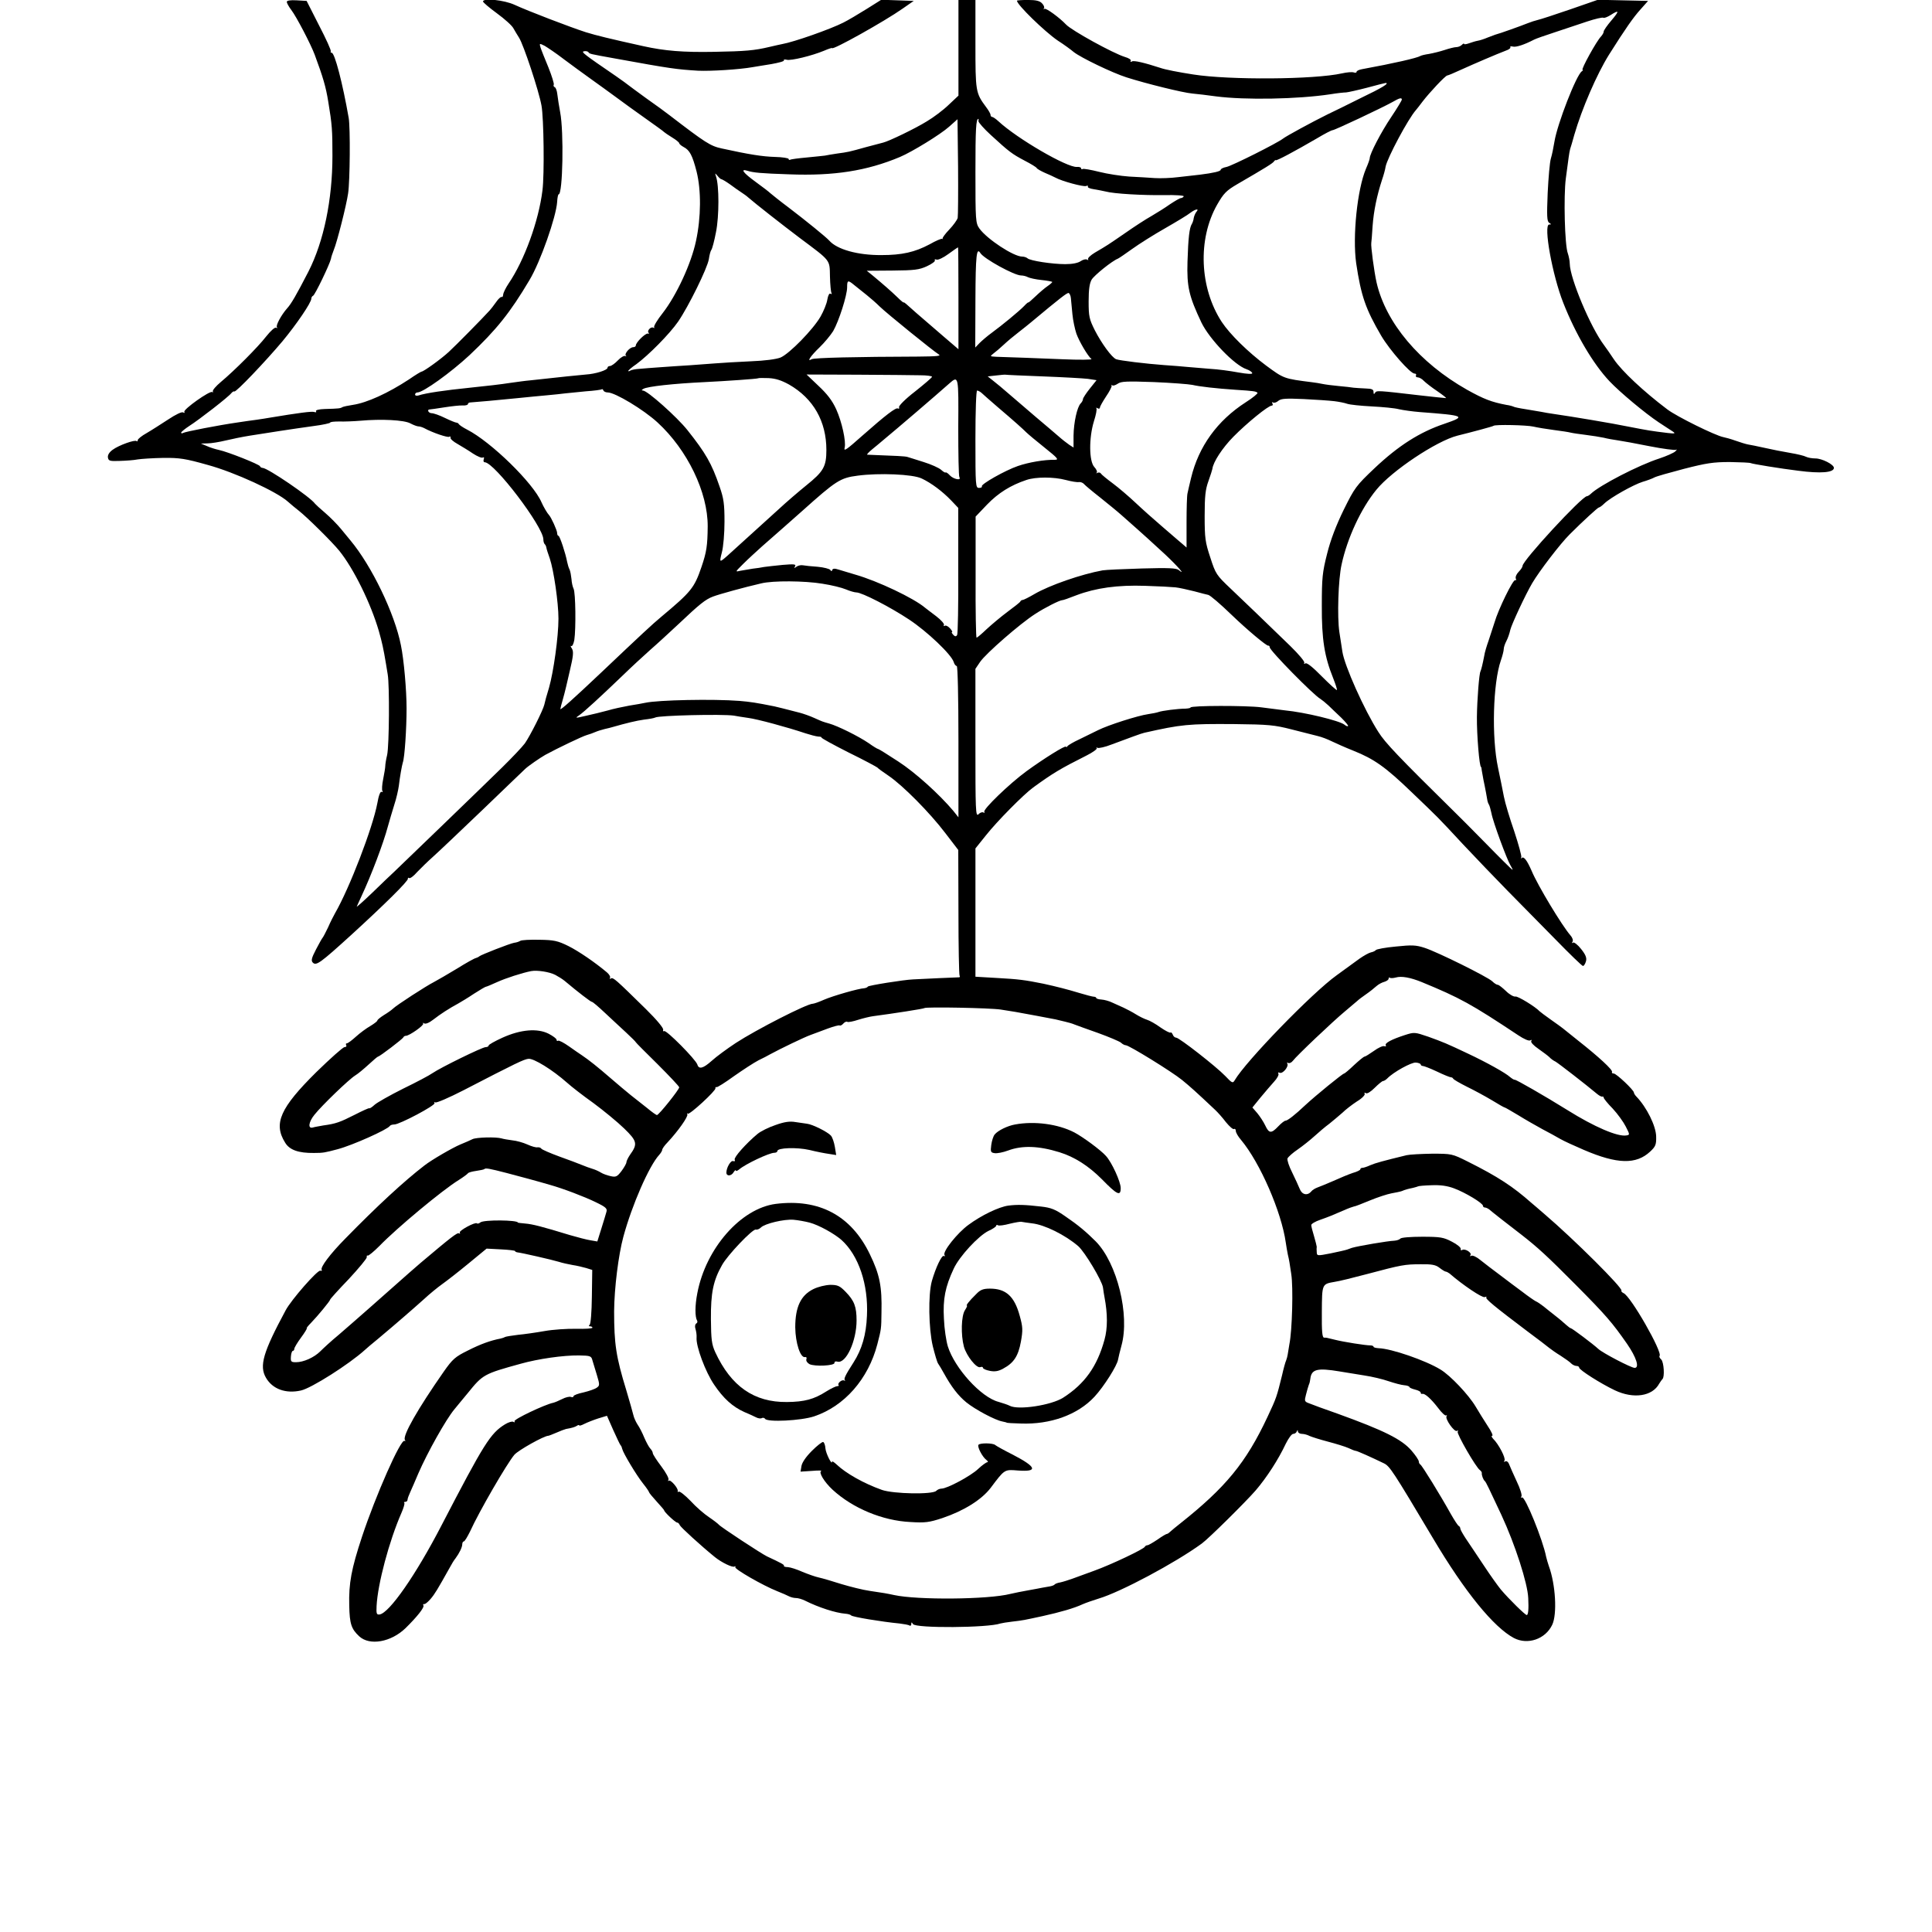 <?xml version="1.0" standalone="no"?>
<!DOCTYPE svg PUBLIC "-//W3C//DTD SVG 20010904//EN"
 "http://www.w3.org/TR/2001/REC-SVG-20010904/DTD/svg10.dtd">
<svg version="1.0" xmlns="http://www.w3.org/2000/svg"
 width="1024pt" height="1024pt" viewBox="0 0 1024 1024"
 preserveAspectRatio="xMidYMid meet">
<g transform="translate(0,1024) scale(0.1,-0.1)"
fill="#000000" stroke="none">
<path d="M1520 10230 c0 -6 11 -26 24 -43 27 -35 103 -181 124 -237 44 -119
59 -169 72 -250 20 -120 22 -150 22 -286 0 -232 -46 -454 -127 -613 -64 -124
-91 -171 -113 -195 -31 -35 -62 -92 -54 -101 4 -5 2 -5 -4 -2 -7 4 -29 -16
-53 -46 -44 -57 -169 -182 -241 -242 -25 -21 -44 -43 -42 -49 2 -6 0 -8 -3 -4
-11 10 -156 -93 -148 -105 3 -6 1 -7 -6 -3 -7 5 -40 -11 -79 -37 -37 -24 -88
-57 -114 -72 -27 -15 -48 -32 -48 -38 0 -6 -3 -8 -6 -5 -8 9 -95 -22 -127 -46
-18 -13 -27 -28 -25 -41 3 -18 10 -20 63 -18 33 1 76 4 95 8 19 3 80 7 135 8
87 1 118 -4 235 -37 144 -39 369 -143 426 -195 16 -14 43 -37 59 -49 43 -34
174 -163 213 -211 76 -94 167 -278 210 -426 17 -60 24 -91 38 -175 1 -8 5 -33
9 -55 10 -58 8 -373 -3 -426 -6 -24 -10 -51 -10 -59 0 -8 -5 -39 -11 -69 -6
-29 -8 -58 -4 -64 3 -5 1 -7 -4 -4 -7 4 -16 -19 -23 -60 -25 -132 -147 -449
-224 -583 -8 -14 -25 -47 -37 -75 -13 -27 -26 -52 -29 -55 -3 -3 -19 -31 -35
-62 -24 -46 -27 -60 -17 -70 18 -18 39 -3 204 147 174 159 304 287 300 298 -1
5 2 6 7 3 5 -3 24 11 42 32 19 20 57 57 84 81 28 25 146 137 264 250 118 113
219 211 225 216 17 16 78 58 106 74 66 36 198 99 220 105 14 4 34 11 45 16 11
5 34 12 50 16 17 4 35 8 40 10 77 22 127 34 169 40 28 3 54 8 59 11 18 11 356
19 417 10 14 -3 48 -8 75 -12 48 -6 210 -50 305 -82 25 -8 55 -16 67 -17 12 0
19 -3 17 -5 -2 -3 62 -38 143 -79 82 -40 150 -77 153 -80 3 -4 30 -24 60 -44
75 -51 217 -194 300 -303 l69 -90 1 -329 c0 -181 3 -333 6 -337 3 -5 2 -9 -3
-9 -7 0 -192 -8 -243 -11 -50 -2 -236 -32 -240 -38 -3 -5 -12 -8 -20 -9 -28
-1 -165 -40 -213 -61 -27 -12 -53 -21 -59 -21 -31 0 -299 -137 -408 -208 -47
-31 -104 -73 -127 -94 -47 -42 -69 -47 -77 -20 -9 27 -164 184 -176 177 -5 -3
-7 0 -5 7 3 8 -34 53 -92 110 -160 157 -173 169 -185 162 -6 -4 -8 -3 -5 3 4
5 -4 19 -16 29 -63 53 -149 112 -205 140 -55 27 -75 32 -153 33 -49 1 -95 -1
-102 -6 -6 -4 -21 -9 -32 -10 -23 -4 -177 -64 -185 -72 -3 -3 -11 -7 -18 -9
-7 -1 -52 -26 -100 -56 -48 -29 -103 -61 -122 -71 -40 -20 -199 -123 -217
-141 -7 -7 -28 -22 -48 -34 -19 -12 -35 -25 -35 -29 0 -4 -17 -17 -37 -29 -21
-12 -55 -37 -77 -57 -21 -19 -42 -35 -48 -35 -5 0 -6 -4 -3 -10 3 -5 0 -10 -9
-10 -8 0 -75 -60 -149 -132 -192 -190 -229 -273 -166 -374 23 -39 71 -56 153
-55 50 0 58 2 126 20 79 21 264 104 276 123 3 5 14 8 24 8 28 0 220 102 213
113 -3 6 -1 7 4 4 6 -4 73 25 149 64 284 147 320 164 345 167 28 3 127 -58
205 -127 22 -20 85 -69 140 -108 54 -40 127 -100 162 -134 69 -67 73 -82 31
-140 -10 -15 -19 -33 -19 -40 0 -6 -12 -27 -26 -46 -23 -30 -30 -33 -57 -27
-18 4 -41 12 -52 19 -11 7 -31 16 -45 20 -14 4 -38 13 -55 20 -16 7 -70 27
-120 45 -49 18 -93 37 -96 42 -3 5 -12 8 -20 7 -8 -2 -32 5 -54 15 -22 10 -58
20 -80 22 -22 3 -47 7 -56 10 -30 9 -136 6 -155 -4 -10 -5 -39 -18 -64 -28
-41 -17 -153 -82 -190 -111 -108 -83 -251 -215 -420 -388 -81 -82 -133 -152
-125 -165 3 -5 0 -7 -7 -5 -14 6 -155 -155 -184 -210 -120 -223 -141 -295
-104 -358 35 -60 105 -85 185 -67 55 12 255 139 339 215 6 6 38 33 71 60 33
28 65 55 71 60 7 6 35 30 64 55 29 25 77 67 107 94 29 27 73 63 97 80 24 17
87 66 139 109 l96 79 76 -4 c41 -2 75 -6 75 -9 0 -3 6 -6 13 -7 21 -2 183 -39
219 -50 18 -6 51 -13 73 -17 22 -3 54 -11 72 -16 l32 -10 -2 -142 c-1 -81 -6
-145 -12 -149 -6 -5 -5 -8 3 -8 6 0 12 -3 12 -7 0 -5 -39 -7 -86 -6 -48 1
-123 -4 -168 -12 -45 -8 -108 -17 -141 -20 -33 -4 -63 -9 -67 -11 -5 -3 -16
-7 -26 -9 -52 -10 -105 -29 -172 -63 -67 -33 -81 -45 -128 -112 -139 -199
-219 -340 -206 -362 4 -6 3 -8 -2 -5 -20 12 -153 -290 -225 -507 -57 -172 -71
-248 -68 -366 2 -97 11 -124 53 -163 55 -51 169 -31 246 44 60 59 101 110 94
120 -3 5 -1 8 4 7 5 -2 20 11 34 27 23 27 36 49 101 165 10 19 24 42 31 50 20
27 36 59 36 75 0 8 4 15 8 15 5 0 19 24 33 52 49 108 196 361 235 407 20 24
158 101 180 101 3 0 21 7 42 16 20 9 44 18 52 20 34 6 46 10 58 17 6 5 12 5
12 2 0 -3 12 0 27 8 16 8 49 21 74 29 l46 14 33 -75 c19 -42 36 -78 39 -81 4
-3 7 -12 9 -20 5 -22 75 -139 111 -184 17 -21 31 -42 31 -45 0 -3 18 -25 40
-49 22 -24 40 -45 40 -47 0 -9 60 -65 69 -65 5 0 11 -6 14 -14 5 -11 112 -109
186 -169 36 -29 94 -57 104 -50 6 3 7 2 4 -3 -6 -10 147 -98 223 -128 25 -10
53 -22 62 -27 10 -5 26 -9 37 -9 11 0 32 -6 48 -14 72 -36 162 -65 213 -69 14
-1 28 -5 31 -9 5 -8 163 -34 257 -43 24 -3 48 -7 53 -11 5 -3 9 1 9 8 0 11 2
11 9 0 14 -23 399 -20 463 3 7 2 36 7 63 10 60 7 58 7 160 29 95 21 168 42
213 63 18 8 56 21 85 30 115 34 406 189 547 292 36 26 232 220 285 281 59 69
120 163 160 248 14 28 31 52 39 52 8 0 17 6 19 13 4 9 6 9 6 0 1 -7 10 -13 22
-13 11 0 29 -5 40 -11 11 -5 55 -19 97 -30 42 -11 91 -26 109 -34 17 -8 34
-15 39 -15 7 0 83 -34 149 -66 31 -15 48 -41 260 -397 169 -285 322 -472 429
-529 73 -38 167 -6 203 70 27 56 18 215 -18 312 -5 14 -11 36 -14 48 -17 89
-113 325 -128 315 -6 -3 -7 -1 -3 6 4 6 -7 42 -25 79 -17 37 -35 77 -40 90 -5
14 -14 20 -21 16 -7 -4 -8 -3 -4 5 8 12 -31 87 -60 115 -8 9 -11 16 -5 16 6 0
-5 24 -24 52 -19 29 -48 76 -64 103 -37 62 -133 164 -186 196 -80 49 -261 111
-327 113 -16 1 -28 4 -28 8 0 4 -8 7 -17 7 -25 0 -141 18 -188 30 -49 12 -43
11 -57 11 -10 0 -13 33 -12 136 1 150 0 148 69 160 22 3 99 22 170 41 184 49
201 52 285 52 59 1 80 -3 100 -19 14 -11 29 -20 33 -20 4 0 13 -5 20 -10 70
-61 173 -130 186 -125 8 3 12 3 9 -1 -8 -7 42 -48 217 -180 55 -41 108 -81
117 -89 10 -8 37 -27 60 -41 23 -15 49 -33 56 -41 7 -7 20 -13 28 -13 8 0 14
-4 14 -9 0 -12 115 -85 189 -120 99 -47 199 -32 235 35 6 10 14 21 17 24 13
10 8 90 -6 104 -8 7 -12 16 -9 19 18 18 -154 319 -191 333 -8 4 -13 9 -11 13
9 13 -251 272 -408 406 -32 28 -64 55 -70 60 -96 85 -176 138 -336 218 -84 42
-86 42 -190 42 -58 -1 -118 -4 -135 -8 -123 -30 -164 -41 -192 -53 -17 -8 -36
-14 -42 -14 -6 0 -11 -3 -11 -8 0 -4 -18 -13 -40 -19 -21 -7 -67 -26 -102 -42
-35 -15 -73 -31 -85 -35 -11 -4 -27 -13 -33 -21 -20 -24 -49 -18 -61 13 -6 15
-24 54 -40 87 -17 33 -28 67 -25 75 4 8 28 30 55 48 26 18 66 50 88 70 22 20
57 50 79 66 21 17 52 43 69 58 16 16 51 43 77 60 27 16 45 35 41 41 -3 6 -1 7
6 3 7 -5 26 7 47 28 20 20 40 36 44 36 5 0 15 6 23 14 33 34 128 86 151 84 14
-1 26 -6 26 -10 0 -4 5 -8 11 -8 6 0 40 -13 76 -30 35 -17 68 -30 73 -30 5 0
10 -3 12 -7 2 -5 35 -24 73 -43 39 -19 98 -51 133 -72 34 -21 64 -38 67 -38 3
0 35 -19 72 -41 37 -23 95 -56 128 -74 33 -17 76 -41 95 -52 19 -11 76 -37
125 -58 177 -76 277 -78 351 -9 29 27 33 37 32 80 -1 56 -50 155 -105 212 -7
7 -13 17 -13 21 0 13 -93 101 -107 101 -8 0 -12 4 -9 8 6 10 -71 81 -179 166
-38 31 -75 60 -81 65 -6 5 -35 26 -65 47 -30 21 -56 41 -59 44 -21 23 -115 81
-128 78 -9 -2 -32 11 -50 29 -19 18 -38 33 -43 33 -6 0 -19 8 -30 19 -26 24
-290 155 -358 177 -46 15 -67 16 -153 7 -55 -5 -103 -14 -106 -19 -4 -5 -16
-10 -26 -12 -10 -2 -37 -17 -60 -33 -23 -17 -77 -56 -121 -88 -129 -92 -483
-457 -541 -557 -10 -17 -14 -15 -50 23 -48 50 -244 203 -260 203 -7 0 -15 7
-18 16 -4 9 -9 14 -12 11 -3 -3 -27 9 -53 27 -26 19 -58 37 -72 41 -13 4 -40
17 -59 29 -19 12 -48 27 -65 35 -16 7 -43 19 -60 27 -16 8 -42 15 -57 16 -16
1 -28 5 -28 9 0 3 -6 6 -12 6 -7 0 -42 9 -78 20 -59 18 -121 34 -190 49 -99
20 -133 24 -240 30 l-120 7 0 340 0 340 57 71 c57 72 197 214 249 252 105 76
141 98 282 169 34 17 59 35 55 40 -5 4 -3 5 4 1 6 -3 40 4 75 18 86 32 161 60
173 62 196 44 231 48 480 46 179 -2 210 -5 300 -28 55 -14 117 -30 138 -35 22
-5 55 -18 75 -28 21 -10 72 -33 115 -50 110 -44 170 -86 309 -220 148 -142
128 -121 273 -277 66 -70 172 -181 235 -245 63 -64 177 -180 253 -257 76 -78
142 -142 147 -142 5 0 12 11 16 25 5 18 -2 35 -26 65 -17 22 -37 37 -42 34 -7
-5 -8 -2 -3 5 4 7 -1 22 -12 34 -43 49 -172 262 -205 341 -25 57 -42 79 -53
68 -5 -4 -5 -2 -2 4 3 5 -14 67 -37 137 -24 69 -49 152 -55 184 -6 32 -20 101
-31 153 -35 162 -27 450 15 570 8 23 15 50 15 59 0 9 6 28 14 43 8 15 17 41
21 60 7 29 80 186 116 247 37 63 150 211 200 260 70 70 148 141 153 141 4 0
17 9 29 21 33 32 155 100 203 115 24 7 51 17 62 23 10 6 82 26 158 46 117 30
155 36 242 36 57 -1 107 -3 112 -6 7 -4 159 -29 250 -40 120 -16 190 -10 190
15 0 18 -63 50 -98 50 -18 0 -40 4 -50 9 -9 5 -46 14 -82 20 -62 11 -82 15
-132 26 -56 12 -74 16 -93 19 -11 2 -41 11 -66 20 -25 9 -54 17 -65 19 -42 8
-247 109 -297 147 -126 95 -241 203 -283 265 -18 28 -42 61 -52 75 -72 95
-181 355 -182 432 0 15 -5 39 -10 54 -17 43 -23 304 -11 397 6 45 13 96 15
112 2 17 6 37 8 45 3 8 13 42 22 75 40 138 119 321 184 425 87 138 129 198
167 240 l40 45 -133 3 -133 3 -147 -51 c-81 -28 -158 -53 -172 -56 -13 -3 -38
-11 -55 -18 -29 -12 -149 -55 -170 -60 -5 -2 -23 -9 -40 -15 -16 -7 -40 -15
-52 -17 -12 -2 -34 -9 -48 -14 -14 -5 -25 -6 -25 -3 0 4 -5 2 -12 -5 -7 -7
-20 -12 -30 -12 -9 0 -37 -7 -61 -15 -24 -8 -61 -17 -83 -21 -21 -3 -42 -8
-46 -11 -19 -11 -141 -39 -310 -70 -16 -3 -28 -9 -28 -14 0 -5 -7 -6 -15 -3
-8 3 -36 1 -62 -5 -147 -33 -596 -36 -788 -6 -78 12 -150 26 -175 35 -83 27
-141 41 -151 34 -7 -4 -9 -3 -6 3 4 6 -10 15 -31 21 -62 19 -282 140 -312 172
-34 36 -105 88 -114 83 -6 -3 -8 -2 -3 2 4 5 0 17 -10 27 -12 13 -31 18 -75
18 -32 0 -58 -2 -58 -4 0 -21 146 -163 216 -211 33 -21 71 -49 85 -61 38 -30
204 -110 279 -134 103 -33 301 -82 350 -86 25 -2 81 -9 125 -15 155 -20 432
-15 605 11 36 6 74 10 85 10 11 1 61 12 111 25 51 14 95 25 98 25 23 0 -19
-26 -132 -80 -70 -35 -149 -74 -177 -87 -79 -39 -219 -115 -235 -128 -29 -23
-268 -143 -299 -150 -17 -3 -31 -10 -31 -15 0 -8 -38 -17 -110 -26 -25 -3 -76
-9 -115 -13 -38 -5 -95 -7 -125 -5 -30 2 -91 6 -135 8 -44 3 -116 14 -159 25
-44 11 -83 18 -88 15 -4 -3 -8 -1 -8 4 0 5 -10 8 -22 7 -52 -4 -317 150 -416
242 -14 13 -29 23 -33 23 -5 0 -9 5 -9 11 0 6 -11 25 -24 42 -55 74 -56 83
-56 334 l0 233 -45 0 -45 0 0 -254 0 -253 -52 -49 c-29 -28 -81 -67 -115 -87
-61 -38 -200 -105 -232 -113 -9 -2 -50 -13 -91 -24 -93 -26 -94 -26 -153 -34
-27 -4 -56 -9 -65 -11 -10 -1 -53 -6 -97 -10 -44 -4 -83 -9 -87 -12 -5 -2 -8
0 -8 4 0 5 -33 10 -72 11 -68 2 -137 13 -283 45 -60 13 -86 30 -275 175 -19
15 -75 56 -125 91 -49 36 -92 67 -95 70 -3 3 -32 24 -65 47 -168 115 -187 129
-170 132 10 2 20 0 24 -5 7 -9 0 -8 145 -34 291 -53 322 -57 436 -64 66 -3
217 6 290 19 14 2 58 10 98 16 39 7 70 15 67 20 -3 4 4 6 15 3 22 -6 133 21
198 48 23 10 42 16 42 14 0 -14 279 142 374 209 l59 41 -86 3 -86 3 -78 -49
c-43 -27 -99 -60 -123 -72 -69 -35 -262 -103 -325 -114 -11 -2 -41 -9 -67 -15
-80 -19 -127 -23 -293 -26 -165 -3 -262 5 -375 30 -181 40 -250 57 -305 74
-81 26 -308 113 -377 145 -56 26 -168 37 -168 18 0 -5 33 -33 74 -63 41 -30
80 -65 87 -79 8 -14 21 -36 30 -50 23 -35 105 -281 119 -360 12 -65 16 -365 5
-450 -20 -162 -96 -371 -180 -494 -14 -21 -27 -47 -28 -57 -1 -10 -4 -16 -8
-13 -4 2 -18 -10 -30 -28 -13 -18 -28 -38 -34 -44 -37 -41 -180 -186 -216
-219 -41 -38 -134 -105 -145 -105 -3 0 -33 -18 -66 -41 -111 -73 -223 -124
-297 -135 -26 -4 -50 -9 -56 -12 -11 -7 -19 -8 -93 -10 -32 -1 -51 -6 -47 -12
3 -5 0 -7 -9 -4 -12 5 -85 -5 -236 -30 -14 -3 -45 -7 -70 -11 -25 -3 -72 -10
-105 -15 -97 -14 -273 -48 -285 -55 -5 -3 -10 -3 -10 2 1 4 20 20 43 35 52 33
208 154 223 174 6 7 13 11 16 9 7 -7 166 160 255 266 74 89 153 205 153 226 0
6 4 13 9 15 10 3 89 168 95 196 1 9 9 31 15 47 17 40 67 237 76 300 10 66 12
349 3 400 -32 183 -74 345 -90 345 -5 0 -7 3 -5 8 3 4 -25 66 -62 137 l-66
130 -52 3 c-34 2 -53 -1 -53 -8z m7021 -98 c-23 -27 -41 -53 -41 -59 0 -7 -7
-18 -14 -26 -24 -24 -108 -177 -98 -177 4 0 2 -4 -4 -8 -29 -19 -130 -279
-145 -372 -5 -30 -13 -71 -19 -90 -6 -19 -13 -102 -17 -183 -5 -122 -4 -150 8
-158 12 -7 12 -9 0 -9 -32 0 17 -270 75 -416 65 -165 158 -323 245 -415 56
-59 188 -169 260 -217 31 -20 65 -43 75 -49 16 -11 12 -12 -26 -8 -91 11 -107
14 -205 33 -92 19 -303 54 -400 68 -22 3 -51 8 -65 11 -14 2 -51 9 -83 14 -33
5 -62 11 -66 14 -4 2 -21 7 -37 9 -79 15 -120 31 -208 80 -253 143 -431 355
-480 569 -13 58 -31 194 -28 209 1 3 4 44 7 90 6 81 23 162 50 245 8 23 17 55
19 70 9 46 119 253 161 300 5 6 21 26 35 45 36 47 121 138 131 138 4 0 37 14
74 31 66 30 187 82 237 101 16 5 26 14 23 18 -3 4 4 6 14 3 17 -4 60 10 112
37 9 5 58 22 110 39 52 17 129 43 171 57 42 14 81 23 86 20 4 -3 22 4 38 14
47 30 48 23 5 -28z m-5555 -204 c39 -29 104 -77 145 -106 41 -29 101 -73 134
-97 33 -25 103 -75 155 -112 52 -37 97 -69 100 -73 3 -3 22 -16 43 -29 20 -12
37 -26 37 -30 0 -4 10 -13 23 -20 33 -17 47 -45 69 -130 25 -100 24 -243 -3
-368 -25 -119 -103 -288 -177 -383 -28 -35 -48 -69 -45 -74 3 -5 1 -6 -4 -3
-13 8 -36 -17 -25 -27 4 -4 2 -6 -4 -4 -13 3 -64 -47 -64 -63 0 -5 -6 -9 -13
-9 -19 0 -49 -35 -40 -45 5 -4 3 -5 -3 -2 -6 3 -24 -7 -39 -23 -16 -17 -35
-30 -42 -30 -7 0 -13 -4 -13 -9 0 -13 -64 -33 -114 -36 -36 -3 -133 -13 -296
-31 -25 -2 -74 -9 -110 -14 -36 -6 -130 -17 -210 -25 -136 -14 -232 -28 -272
-41 -10 -3 -18 -1 -18 5 0 6 6 11 13 11 30 0 177 106 275 197 143 135 216 226
318 398 58 96 142 336 147 415 1 22 5 40 8 40 22 0 28 332 8 435 -6 33 -13 76
-15 95 -2 19 -8 36 -14 38 -5 2 -8 8 -5 13 3 4 -10 46 -28 91 -19 46 -38 93
-42 106 -7 23 -6 23 22 9 15 -9 60 -39 99 -69z m4444 -216 c0 -4 -25 -46 -56
-92 -54 -80 -114 -196 -114 -218 0 -6 -9 -31 -20 -56 -46 -109 -72 -358 -52
-501 26 -174 50 -243 133 -385 45 -76 154 -200 176 -200 8 0 11 -4 8 -10 -3
-5 1 -10 9 -10 8 0 23 -8 33 -19 10 -10 42 -35 72 -55 29 -20 49 -36 45 -36
-5 0 -65 6 -134 14 -232 27 -233 27 -242 14 -5 -9 -8 -8 -8 5 0 13 -9 17 -42
18 -24 1 -52 3 -63 4 -11 2 -47 6 -80 9 -33 3 -71 8 -85 11 -14 3 -38 7 -55 9
-151 19 -150 19 -245 89 -95 71 -190 164 -234 230 -118 180 -129 439 -25 622
35 61 49 75 107 109 150 87 187 110 194 120 4 6 9 9 10 7 3 -5 100 47 217 115
40 24 78 44 84 44 11 0 259 117 317 149 38 22 50 25 50 13z m-2354 -627 c-3
-11 -23 -39 -45 -62 -22 -23 -37 -44 -35 -47 2 -3 1 -4 -2 -2 -3 3 -34 -10
-67 -29 -79 -42 -147 -57 -255 -57 -126 -1 -236 30 -277 77 -16 18 -123 105
-215 175 -47 35 -90 70 -97 76 -7 7 -42 34 -78 60 -66 48 -83 71 -44 59 32
-10 69 -14 223 -19 235 -9 410 18 586 92 64 27 214 119 260 160 l45 40 3 -252
c1 -138 0 -260 -2 -271z m110 513 c0 -7 29 -40 65 -73 98 -90 113 -101 179
-136 33 -17 63 -35 65 -40 3 -5 23 -16 43 -25 20 -8 45 -20 55 -25 36 -20 149
-50 163 -45 8 3 13 2 10 -3 -3 -5 11 -11 32 -14 20 -3 48 -9 62 -12 43 -12
201 -21 312 -19 61 1 105 -2 102 -7 -3 -5 -10 -9 -15 -9 -6 0 -31 -15 -57 -32
-25 -18 -70 -46 -99 -63 -29 -16 -92 -57 -139 -90 -93 -64 -96 -66 -161 -104
-23 -14 -39 -29 -36 -35 3 -5 1 -6 -5 -2 -7 4 -22 0 -34 -8 -14 -10 -44 -16
-82 -16 -69 0 -187 18 -200 31 -6 5 -18 9 -28 9 -46 0 -187 93 -227 149 -20
28 -21 43 -21 298 0 232 3 283 16 283 1 0 1 -6 0 -12z m-1362 -308 c3 0 24
-12 45 -27 21 -16 49 -35 61 -43 12 -8 28 -19 34 -25 39 -34 178 -143 276
-217 166 -124 157 -113 159 -204 1 -42 5 -82 8 -87 3 -6 1 -7 -5 -4 -6 5 -13
-8 -17 -31 -3 -21 -20 -62 -36 -90 -39 -68 -165 -197 -212 -217 -23 -9 -82
-17 -159 -20 -68 -3 -152 -8 -188 -11 -36 -3 -96 -7 -135 -10 -38 -2 -106 -7
-150 -10 -44 -3 -96 -7 -116 -9 -20 -1 -41 -5 -48 -9 -6 -4 -11 -5 -11 -2 0 3
19 20 43 36 65 48 175 159 221 225 55 80 155 283 163 331 3 22 9 44 13 49 5 6
16 48 25 95 17 84 17 247 0 295 -6 19 -6 19 8 3 8 -10 17 -18 21 -18z m2517
-173 c-6 -8 -12 -22 -14 -33 -1 -10 -6 -25 -10 -31 -13 -21 -19 -72 -23 -200
-4 -134 8 -183 74 -323 43 -88 175 -226 239 -247 15 -5 28 -14 30 -20 3 -7
-23 -6 -74 3 -43 8 -109 17 -148 19 -38 3 -92 8 -120 10 -27 3 -84 7 -125 10
-96 7 -236 24 -254 31 -23 9 -77 83 -113 153 -30 60 -33 74 -33 154 0 64 5 96
16 115 14 23 108 99 139 111 5 2 39 25 75 51 36 26 115 76 175 110 61 35 121
71 134 82 28 21 49 24 32 5z m-1261 -458 l0 -270 -77 66 c-139 119 -185 160
-199 173 -8 7 -14 11 -14 9 0 -3 -15 9 -33 27 -33 32 -79 72 -132 116 l-31 25
136 1 c116 1 142 4 183 23 26 12 45 26 42 31 -3 6 1 7 9 4 8 -3 36 10 63 30
26 19 49 35 51 35 1 1 2 -121 2 -270z m116 240 c18 -30 180 -119 216 -119 11
0 27 -4 36 -9 10 -5 42 -12 71 -15 30 -3 56 -8 58 -10 2 -1 -9 -12 -24 -22
-15 -10 -44 -35 -65 -55 -21 -20 -38 -35 -38 -32 0 2 -10 -6 -22 -19 -27 -28
-117 -102 -173 -143 -22 -16 -50 -40 -63 -53 l-23 -24 1 256 c1 233 6 277 26
245z m-667 -171 c16 -13 45 -36 65 -52 20 -16 51 -43 69 -61 37 -36 284 -236
312 -253 16 -9 -8 -11 -110 -12 -321 -1 -551 -6 -563 -14 -29 -17 -4 19 41 62
27 26 59 65 73 87 30 52 74 189 74 232 0 39 4 40 39 11z m1147 -69 c1 -13 5
-51 8 -84 3 -33 13 -79 21 -103 15 -42 61 -120 80 -135 5 -4 -64 -5 -155 -1
-149 6 -250 10 -350 13 -33 2 -34 2 -15 17 11 8 36 29 55 47 19 18 55 48 80
67 25 19 54 43 65 52 157 131 191 157 199 155 5 -2 11 -14 12 -28z m-798 -408
c34 0 62 -4 62 -8 -1 -5 -41 -39 -90 -78 -52 -40 -87 -76 -85 -83 3 -7 0 -10
-6 -7 -10 7 -66 -36 -186 -142 -89 -79 -102 -88 -96 -65 8 32 -15 137 -45 203
-21 46 -48 81 -94 124 l-63 60 270 -1 c148 -1 298 -2 333 -3z m650 -6 c105 -4
213 -10 238 -13 l46 -7 -36 -45 c-20 -25 -36 -50 -36 -55 0 -6 -5 -16 -12 -23
-19 -19 -37 -101 -38 -171 l0 -63 -22 14 c-13 9 -39 29 -58 46 -19 16 -73 63
-120 102 -47 40 -110 94 -141 121 -31 27 -69 59 -85 71 l-29 23 45 5 c25 3 47
5 50 4 3 -1 92 -5 198 -9z m-1346 -43 c129 -74 198 -195 198 -347 0 -88 -15
-114 -107 -188 -37 -30 -104 -87 -148 -128 -70 -64 -238 -216 -269 -244 -43
-38 -44 -38 -30 17 8 29 14 102 14 163 0 94 -4 123 -26 186 -42 123 -74 178
-171 300 -55 69 -212 209 -235 209 -9 1 -8 3 2 9 22 13 161 28 328 36 105 5
277 17 280 20 2 2 27 2 56 1 38 -2 68 -12 108 -34z m897 -226 c0 -140 2 -260
6 -265 12 -20 -31 -11 -50 9 -10 11 -20 18 -23 16 -2 -3 -13 4 -24 14 -11 10
-53 29 -92 41 -39 12 -78 25 -86 27 -12 4 -56 6 -213 12 -5 0 6 12 25 28 18
15 42 34 53 44 88 73 277 235 356 305 50 44 50 43 48 -231z m1241 224 c38 -9
126 -19 230 -26 94 -6 108 -8 115 -16 3 -3 -24 -26 -62 -50 -152 -98 -250
-235 -290 -401 -8 -34 -17 -71 -19 -82 -3 -11 -5 -80 -5 -153 l0 -134 -22 19
c-12 10 -24 20 -27 23 -3 3 -39 34 -80 69 -41 35 -104 91 -140 125 -36 34 -91
81 -122 104 -31 23 -59 46 -63 52 -3 6 -12 7 -18 4 -7 -4 -9 -3 -4 1 4 5 -2
18 -13 30 -28 30 -29 154 -2 242 11 34 17 65 13 69 -3 4 0 4 7 0 6 -4 12 -2
12 4 0 6 15 32 32 58 18 26 31 52 30 57 -2 6 0 7 3 3 4 -4 17 0 29 8 18 13 47
14 191 9 94 -4 186 -11 205 -15z m-3099 -40 c39 0 190 -91 264 -159 159 -146
267 -371 266 -551 -1 -102 -6 -136 -33 -215 -38 -111 -54 -131 -213 -264 -46
-38 -108 -96 -320 -297 -146 -138 -215 -200 -215 -192 0 3 6 27 14 54 8 27 24
94 36 148 19 80 21 103 11 119 -7 10 -8 16 -3 13 5 -3 12 11 16 32 9 59 7 251
-4 272 -5 10 -10 33 -11 51 -2 19 -6 41 -10 50 -5 9 -10 27 -13 41 -8 44 -39
138 -46 138 -4 0 -7 7 -7 15 0 14 -32 84 -43 95 -9 9 -30 45 -40 68 -44 102
-266 319 -394 385 -22 11 -42 25 -44 29 -2 4 -8 8 -13 8 -5 0 -32 11 -61 25
-28 14 -60 25 -70 25 -17 0 -27 20 -10 20 4 0 39 5 77 11 39 6 82 11 98 10 15
-1 27 3 27 7 0 5 6 9 13 9 20 1 155 13 252 23 50 5 119 12 155 15 36 3 79 8
95 10 17 2 66 7 110 11 44 3 82 8 85 11 2 2 6 -1 8 -6 2 -6 12 -11 23 -11z
m1981 -2 c7 -7 45 -40 83 -73 94 -80 135 -117 154 -136 9 -9 53 -46 97 -81 70
-56 78 -65 55 -65 -55 1 -138 -13 -196 -33 -67 -23 -198 -97 -191 -108 3 -4
-4 -8 -15 -8 -18 0 -19 10 -19 258 0 152 4 258 9 258 5 0 16 -6 23 -12z m1868
-44 c25 -3 56 -9 70 -14 14 -5 72 -11 130 -14 58 -3 123 -9 145 -15 22 -5 72
-12 110 -15 240 -18 248 -22 131 -62 -131 -44 -244 -116 -371 -236 -98 -93
-105 -103 -163 -220 -40 -82 -70 -160 -88 -233 -25 -98 -28 -128 -28 -275 -1
-178 14 -270 60 -384 13 -33 22 -61 20 -63 -2 -3 -38 30 -80 72 -47 48 -79 74
-87 69 -7 -4 -9 -3 -6 3 4 6 -30 46 -74 89 -140 136 -234 226 -316 304 -76 72
-80 78 -108 165 -27 81 -30 103 -30 220 0 105 4 141 20 185 11 30 20 60 21 65
4 36 53 111 111 170 73 74 185 165 203 165 6 0 8 5 4 12 -4 6 -3 8 3 5 6 -4
19 0 29 9 15 12 41 13 134 9 63 -3 135 -8 160 -11z m-4895 -118 c17 -9 36 -16
43 -16 7 0 20 -4 30 -9 46 -25 124 -51 133 -46 5 4 8 1 7 -5 -2 -6 15 -21 37
-33 22 -13 59 -35 82 -51 23 -15 47 -25 52 -21 7 3 8 0 5 -9 -3 -9 -1 -16 5
-16 51 0 311 -342 311 -409 0 -10 3 -21 7 -25 4 -3 8 -12 9 -19 1 -7 9 -32 18
-57 21 -62 46 -234 46 -319 0 -96 -26 -282 -50 -366 -12 -38 -23 -79 -25 -90
-7 -30 -75 -165 -103 -205 -14 -19 -69 -77 -121 -128 -109 -107 -531 -514
-571 -552 -15 -14 -67 -63 -115 -110 -48 -46 -86 -80 -84 -75 2 6 14 30 25 55
52 111 116 280 140 370 8 30 24 82 34 115 11 33 21 78 24 100 6 51 16 106 21
123 10 27 20 180 20 287 0 96 -14 258 -30 335 -33 169 -156 422 -267 555 -9
11 -32 39 -51 62 -19 23 -56 61 -83 84 -27 23 -51 45 -54 49 -24 35 -252 190
-278 190 -6 0 -12 4 -14 9 -4 10 -170 76 -217 86 -19 4 -48 13 -65 21 l-31 13
35 1 c19 0 62 7 95 15 33 8 92 20 130 26 39 6 111 17 160 25 50 8 129 19 178
26 48 6 87 15 87 18 0 4 21 6 48 6 26 -1 76 1 112 4 112 10 232 4 265 -14z
m5952 -17 c21 -5 70 -13 108 -18 39 -5 79 -11 90 -14 12 -3 48 -8 80 -12 33
-4 76 -11 95 -15 19 -5 53 -11 75 -14 22 -3 98 -17 168 -31 71 -14 134 -22
140 -19 7 4 5 0 -3 -8 -8 -8 -46 -25 -85 -38 -109 -35 -316 -142 -363 -187 -7
-7 -17 -13 -21 -13 -26 0 -341 -341 -341 -369 0 -6 -9 -20 -21 -32 -11 -11
-18 -27 -15 -35 3 -8 2 -12 -3 -9 -11 6 -90 -155 -110 -225 -8 -25 -22 -68
-31 -95 -10 -28 -21 -64 -23 -80 -9 -47 -16 -74 -20 -83 -7 -11 -18 -149 -19
-242 -1 -95 13 -265 22 -265 1 0 3 -9 4 -20 2 -11 6 -33 9 -50 4 -16 9 -46 13
-65 3 -19 7 -39 8 -45 1 -5 4 -14 8 -20 3 -5 9 -26 13 -45 8 -46 83 -248 101
-277 8 -13 13 -23 10 -23 -2 0 -66 63 -142 141 -77 78 -144 146 -151 152 -317
312 -381 380 -417 437 -75 117 -180 352 -191 426 -2 16 -10 63 -16 104 -12 80
-6 279 12 359 30 138 102 295 184 395 81 100 319 259 430 287 77 19 189 49
191 52 8 8 177 4 211 -4z m-3242 -275 c51 -24 110 -68 157 -117 l37 -39 0
-331 c1 -183 -2 -337 -6 -343 -6 -9 -12 -8 -21 2 -7 8 -10 14 -6 14 4 0 -1 9
-11 20 -10 11 -22 17 -28 13 -5 -3 -7 -1 -4 4 4 6 -15 27 -41 47 -26 19 -52
40 -59 45 -60 51 -250 141 -368 175 -33 10 -73 22 -90 27 -21 7 -31 6 -34 -2
-2 -8 -5 -8 -10 0 -4 6 -34 14 -67 17 -32 2 -68 6 -79 8 -11 2 -26 -2 -34 -8
-12 -9 -13 -8 -7 2 7 12 -5 13 -65 8 -41 -4 -85 -9 -99 -11 -14 -3 -41 -7 -60
-9 -20 -3 -49 -8 -65 -11 -30 -7 -29 -7 15 37 25 25 70 66 100 93 56 49 164
144 211 186 181 162 202 176 295 188 112 15 292 8 339 -15z m764 -8 c30 -8 61
-13 70 -11 9 1 21 -4 26 -10 6 -7 44 -39 85 -71 41 -33 93 -75 114 -94 127
-112 168 -150 232 -209 66 -62 113 -116 71 -82 -13 10 -54 12 -194 8 -98 -3
-192 -7 -209 -10 -111 -20 -282 -79 -362 -126 -29 -17 -57 -31 -62 -31 -4 0
-10 -3 -12 -8 -1 -4 -32 -28 -67 -54 -35 -26 -85 -68 -112 -93 -26 -25 -50
-45 -53 -45 -3 0 -6 145 -5 321 l0 321 61 64 c59 61 124 102 208 130 49 17
146 17 209 0z m-1289 -550 c47 -7 103 -21 124 -30 21 -9 46 -16 55 -16 29 0
179 -77 280 -144 95 -63 223 -184 236 -225 3 -12 11 -21 16 -21 5 0 9 -160 9
-401 l0 -401 -27 34 c-74 88 -201 203 -292 262 -55 36 -103 66 -106 66 -4 0
-27 14 -52 32 -53 36 -164 91 -208 103 -38 11 -33 9 -80 30 -22 10 -56 22 -75
27 -78 20 -116 30 -135 34 -99 20 -128 24 -185 29 -140 11 -432 5 -500 -10
-14 -3 -52 -10 -85 -15 -33 -6 -85 -17 -115 -26 -30 -8 -82 -21 -115 -28 -56
-13 -59 -13 -35 3 25 17 112 97 236 216 40 39 103 97 140 130 38 33 104 94
149 136 113 107 144 132 184 147 34 13 165 49 256 70 61 15 230 14 325 -2z
m1870 -19 c19 -2 64 -12 100 -21 36 -10 69 -18 74 -19 10 -2 63 -47 125 -107
81 -78 185 -165 193 -162 4 1 8 -3 8 -9 0 -17 231 -252 268 -273 8 -5 28 -21
43 -35 15 -14 45 -44 68 -65 22 -22 39 -42 36 -44 -2 -3 -11 0 -19 7 -25 21
-211 66 -316 76 -25 3 -81 10 -125 16 -76 10 -375 10 -375 -1 0 -3 -12 -5 -27
-6 -40 0 -125 -11 -143 -18 -8 -3 -33 -8 -54 -11 -56 -8 -212 -58 -266 -85
-25 -12 -70 -34 -100 -49 -30 -14 -58 -30 -62 -36 -4 -5 -8 -7 -8 -3 0 11
-118 -63 -210 -130 -90 -66 -231 -202 -223 -215 3 -6 1 -7 -5 -3 -6 3 -18 -1
-26 -10 -15 -14 -16 19 -16 378 l0 393 25 37 c30 44 212 203 292 254 52 34
130 73 143 73 3 -1 37 11 75 26 103 39 219 55 365 50 69 -2 141 -6 160 -8z
m-3287 -2054 c15 -8 38 -22 50 -32 70 -59 138 -111 144 -111 5 0 35 -26 69
-58 34 -31 84 -79 113 -105 28 -26 51 -49 51 -51 0 -2 52 -54 115 -116 63 -63
115 -118 115 -123 0 -12 -108 -147 -118 -147 -4 0 -28 17 -53 38 -26 20 -64
51 -85 67 -21 17 -69 57 -107 90 -68 59 -117 98 -153 122 -11 7 -41 28 -68 47
-27 19 -53 33 -58 30 -4 -3 -8 -1 -8 5 0 6 -19 20 -42 32 -59 30 -148 23 -245
-21 -40 -18 -73 -37 -73 -41 0 -5 -7 -9 -16 -9 -18 0 -240 -109 -282 -138 -15
-11 -85 -48 -155 -82 -70 -35 -139 -74 -152 -86 -13 -12 -25 -20 -28 -18 -2 2
-37 -14 -78 -35 -77 -39 -99 -47 -165 -56 -21 -4 -47 -8 -56 -11 -27 -8 -23
29 9 68 38 48 183 188 216 208 15 9 47 36 71 58 25 23 47 42 50 42 8 0 130 93
134 102 2 5 8 8 13 8 19 0 99 57 92 65 -5 4 -2 5 5 1 8 -5 27 3 50 21 36 28
82 58 132 85 14 8 51 30 82 51 31 20 60 37 63 37 3 0 30 11 58 24 48 22 136
50 182 59 32 6 97 -4 128 -20z m4592 -38 c204 -84 262 -116 512 -282 30 -20
57 -32 64 -27 7 4 9 3 5 -4 -4 -6 13 -24 38 -41 24 -17 51 -37 58 -44 7 -8 22
-19 33 -24 17 -10 159 -120 220 -171 11 -9 23 -16 28 -14 4 1 7 -2 7 -6 0 -4
21 -31 48 -58 26 -28 57 -71 69 -95 22 -43 22 -44 3 -47 -46 -8 -171 46 -310
133 -127 79 -274 163 -281 162 -4 -1 -15 6 -26 15 -23 21 -121 76 -223 124
-114 54 -129 60 -209 89 -73 25 -75 25 -125 9 -71 -23 -108 -43 -101 -54 3 -6
0 -7 -8 -5 -7 3 -32 -8 -55 -25 -23 -16 -45 -30 -49 -30 -5 0 -30 -21 -56 -45
-26 -25 -50 -45 -53 -45 -8 0 -151 -117 -204 -166 -57 -54 -96 -84 -107 -84
-5 0 -22 -13 -38 -30 -37 -39 -49 -38 -69 5 -9 19 -28 48 -42 65 l-26 30 43
53 c23 28 56 66 72 84 16 17 26 36 23 42 -4 6 -1 9 7 5 17 -6 49 34 40 49 -3
6 -1 7 5 3 6 -3 17 2 24 11 19 26 213 210 277 263 29 25 59 50 65 55 6 6 27
22 46 35 19 13 44 33 55 43 11 10 30 20 42 23 13 4 23 11 23 17 0 6 3 8 6 5 3
-3 17 -3 32 1 30 9 78 0 137 -24z m-2230 -146 c67 -10 76 -12 190 -33 44 -8
89 -17 100 -19 11 -3 34 -8 50 -12 17 -4 39 -10 50 -15 11 -4 67 -25 125 -45
58 -21 112 -44 121 -51 8 -8 20 -14 26 -14 17 0 244 -140 298 -184 44 -36 71
-60 175 -158 14 -13 40 -42 58 -66 19 -23 38 -40 43 -36 5 3 9 -2 9 -10 0 -8
12 -30 28 -48 101 -121 214 -381 237 -544 3 -21 8 -50 11 -64 7 -28 10 -49 18
-103 11 -69 5 -299 -10 -372 -4 -22 -8 -47 -9 -55 -1 -8 -5 -22 -8 -30 -4 -8
-14 -44 -22 -80 -28 -113 -29 -118 -77 -220 -114 -243 -222 -374 -463 -565
-21 -16 -44 -36 -51 -42 -7 -7 -15 -13 -19 -13 -4 0 -26 -13 -50 -30 -24 -16
-48 -30 -53 -30 -6 0 -12 -4 -14 -8 -4 -12 -179 -95 -268 -127 -41 -15 -93
-34 -115 -42 -22 -8 -51 -17 -65 -20 -13 -2 -27 -7 -30 -11 -3 -4 -14 -8 -25
-10 -11 -2 -29 -5 -40 -7 -11 -2 -45 -9 -75 -14 -30 -5 -73 -14 -95 -19 -117
-30 -493 -33 -616 -6 -37 8 -59 12 -129 22 -36 5 -103 22 -150 36 -47 15 -101
31 -120 35 -19 4 -58 18 -87 30 -29 13 -63 24 -77 25 -13 0 -23 3 -21 7 4 5
-15 15 -90 50 -31 15 -247 157 -255 168 -3 4 -26 22 -51 39 -26 17 -71 56 -99
87 -29 30 -57 52 -62 49 -5 -3 -7 -2 -6 3 5 13 -38 63 -47 55 -5 -4 -5 -2 -2
5 4 6 -13 38 -38 71 -25 33 -45 64 -45 70 0 6 -6 17 -13 24 -7 7 -21 33 -32
58 -10 25 -26 56 -36 70 -9 14 -19 36 -22 50 -3 14 -20 72 -37 130 -55 179
-65 247 -65 420 1 124 23 299 49 395 46 169 136 375 190 434 9 10 16 22 16 27
0 5 12 23 28 39 57 61 111 138 105 149 -3 6 -2 8 2 3 9 -8 151 123 147 135 -1
5 1 7 6 6 4 -2 45 24 92 58 47 33 105 71 130 84 25 12 52 26 60 31 59 32 182
91 215 103 22 8 64 24 94 35 30 11 57 18 61 16 4 -3 13 2 20 10 7 8 16 12 21
9 5 -3 31 2 58 11 26 8 62 17 79 19 106 14 268 39 272 43 8 7 345 1 405 -8z
m-2620 -866 c58 -15 169 -45 230 -63 68 -19 184 -63 243 -92 54 -26 62 -34 56
-52 -3 -11 -15 -51 -27 -89 l-21 -67 -35 6 c-20 3 -70 16 -111 28 -147 45
-198 58 -236 61 -22 2 -39 4 -39 5 0 14 -181 16 -199 1 -7 -6 -15 -8 -18 -5
-9 9 -97 -39 -91 -49 3 -6 2 -7 -4 -4 -9 6 -44 -22 -203 -156 -24 -20 -53 -46
-269 -237 -53 -47 -128 -112 -166 -145 -39 -32 -82 -72 -97 -87 -33 -33 -89
-58 -129 -58 -26 0 -29 3 -27 30 1 17 6 30 10 30 4 0 8 5 8 11 0 6 16 33 36
60 20 27 33 49 30 49 -3 0 7 13 22 28 35 36 102 117 102 124 0 3 44 52 98 108
53 57 96 109 96 116 -1 8 1 12 5 9 4 -2 32 21 62 51 92 95 332 295 421 350 24
15 45 31 48 35 3 5 23 10 44 13 21 3 41 7 44 10 5 6 25 3 117 -21z m5023 -82
c59 -22 152 -78 152 -92 0 -5 5 -9 10 -9 6 0 16 -5 23 -10 12 -11 100 -80 172
-135 86 -67 137 -114 285 -263 163 -164 196 -203 274 -315 49 -71 67 -127 40
-127 -18 0 -168 78 -192 100 -28 26 -140 110 -146 110 -3 0 -14 8 -25 18 -10
9 -35 31 -56 47 -21 17 -50 39 -64 51 -14 11 -33 24 -41 27 -8 4 -40 26 -71
50 -31 23 -85 63 -120 90 -35 26 -81 61 -102 78 -20 17 -42 27 -49 23 -7 -4
-8 -3 -4 4 8 13 -30 36 -44 27 -6 -4 -9 -1 -8 6 2 6 -19 24 -47 38 -44 23 -60
26 -158 26 -60 0 -111 -4 -115 -10 -4 -5 -18 -10 -32 -11 -33 -1 -192 -28
-225 -38 -5 -2 -17 -6 -25 -9 -8 -3 -48 -12 -87 -20 -72 -14 -73 -14 -74 7 -1
11 -1 24 0 28 0 3 -6 28 -14 55 -8 26 -15 53 -15 60 0 6 21 19 48 28 48 17 57
21 127 51 22 10 45 18 50 19 6 0 44 15 85 32 41 17 93 34 115 38 22 4 47 9 55
12 19 8 30 11 59 17 13 3 25 7 27 8 2 2 34 5 71 6 48 2 84 -3 121 -17z m-4568
-911 c4 -14 15 -49 24 -79 15 -50 15 -55 -1 -66 -9 -7 -41 -18 -70 -25 -29 -6
-53 -15 -53 -20 0 -5 -6 -7 -14 -4 -8 3 -29 -2 -46 -11 -18 -9 -39 -18 -48
-20 -44 -9 -211 -88 -205 -98 3 -6 1 -7 -6 -3 -6 4 -26 -2 -44 -13 -78 -48
-111 -101 -337 -536 -135 -261 -276 -464 -328 -472 -16 -2 -18 4 -16 45 6 117
66 343 132 494 11 25 18 49 15 52 -4 3 -1 6 5 6 7 0 12 5 12 11 0 6 7 25 15
42 8 18 27 61 42 97 49 113 147 287 191 340 12 14 43 53 71 86 80 99 85 102
281 156 93 26 225 45 309 44 60 -1 65 -3 71 -26z m3961 -59 c30 -5 88 -14 129
-21 41 -6 100 -20 131 -31 30 -10 67 -20 82 -21 15 -1 27 -6 27 -9 0 -4 14
-10 30 -14 17 -4 30 -11 30 -16 0 -5 3 -8 8 -7 13 5 47 -26 84 -74 19 -26 39
-44 43 -40 5 4 5 2 2 -4 -9 -15 42 -86 55 -78 7 4 8 3 4 -4 -6 -11 97 -190
118 -204 6 -4 10 -11 10 -15 -2 -11 8 -37 16 -43 6 -5 23 -41 88 -180 72 -155
139 -362 142 -440 3 -59 0 -90 -8 -90 -8 0 -93 83 -137 135 -14 17 -56 75 -92
130 -37 55 -79 119 -95 142 -15 23 -28 46 -28 51 0 6 -4 12 -8 14 -5 2 -23 30
-42 63 -55 99 -154 260 -162 263 -4 2 -8 9 -8 16 0 7 -18 34 -40 59 -52 59
-144 105 -390 194 -69 24 -137 49 -151 55 -25 9 -26 12 -17 46 5 20 12 44 15
52 4 8 7 22 8 32 6 51 36 59 156 39z"/>
<path d="M4110 4277 c-36 -12 -78 -33 -95 -47 -60 -50 -126 -124 -121 -136 3
-8 0 -11 -8 -8 -13 5 -36 -35 -36 -61 0 -21 27 -19 39 3 6 9 11 13 11 8 0 -5
8 -2 18 6 32 28 159 88 186 88 9 0 16 4 16 9 0 18 104 21 170 6 36 -9 82 -18
104 -21 l38 -6 -7 43 c-4 24 -13 51 -21 60 -18 20 -98 60 -127 63 -12 2 -40 6
-62 9 -29 5 -58 1 -105 -16z"/>
<path d="M5380 4280 c-40 -7 -91 -32 -108 -53 -7 -8 -15 -33 -18 -55 -5 -37
-3 -41 18 -44 13 -2 44 4 71 14 75 28 162 25 272 -9 81 -25 155 -73 225 -143
81 -83 100 -92 100 -47 0 33 -47 136 -78 170 -27 31 -124 102 -168 125 -87 45
-212 61 -314 42z"/>
<path d="M4111 3859 c-184 -24 -370 -235 -415 -473 -13 -66 -13 -126 -1 -146
3 -5 1 -12 -5 -15 -6 -4 -8 -16 -4 -28 4 -12 7 -33 6 -46 -4 -46 47 -183 93
-250 50 -74 98 -117 160 -145 22 -9 50 -22 62 -28 11 -6 26 -8 31 -4 6 3 14 1
17 -4 12 -19 191 -10 260 13 161 54 287 198 335 382 21 82 21 80 22 170 3 136
-9 199 -62 308 -99 205 -269 295 -499 266z m180 -99 c49 -13 130 -58 169 -92
91 -82 143 -236 135 -402 -4 -101 -27 -178 -71 -247 -43 -67 -53 -87 -46 -95
4 -4 2 -4 -4 -1 -12 7 -38 -16 -29 -25 3 -2 -1 -5 -8 -5 -6 0 -32 -12 -56 -27
-67 -43 -117 -56 -210 -57 -174 -2 -296 83 -380 264 -19 42 -22 67 -23 175 -1
139 12 204 59 287 30 54 163 193 179 188 7 -2 19 3 27 11 21 21 123 45 173 41
23 -2 62 -9 85 -15z"/>
<path d="M4310 3407 c-66 -33 -95 -95 -95 -202 1 -83 27 -163 52 -158 7 2 10
-4 7 -11 -3 -8 4 -19 16 -26 27 -14 136 -9 133 7 -1 6 6 9 16 6 45 -12 101
110 101 218 0 73 -12 105 -58 152 -31 32 -42 37 -82 37 -26 -1 -64 -10 -90
-23z"/>
<path d="M5344 3850 c-50 -7 -142 -51 -211 -102 -59 -43 -138 -142 -127 -160
4 -6 3 -8 -3 -5 -11 7 -43 -60 -64 -133 -20 -72 -17 -252 5 -345 11 -44 23
-85 28 -92 5 -7 19 -30 31 -52 40 -72 75 -118 119 -154 47 -38 152 -94 190
-101 13 -3 23 -5 23 -6 0 -2 34 -4 75 -5 157 -6 302 46 391 142 50 54 120 165
125 197 2 11 10 45 18 74 45 162 -23 437 -136 552 -51 51 -95 88 -160 132 -54
38 -77 47 -130 53 -86 10 -126 11 -174 5z m126 -94 c66 -7 175 -61 245 -121
35 -31 126 -183 131 -219 2 -17 6 -40 8 -51 17 -89 17 -165 0 -226 -39 -142
-105 -234 -219 -307 -63 -40 -237 -67 -283 -43 -9 5 -36 14 -60 21 -92 24
-231 177 -268 293 -9 29 -19 95 -21 148 -6 104 7 169 52 265 30 65 131 174
184 200 23 10 41 23 41 27 0 5 4 6 9 3 5 -4 33 0 63 8 29 7 58 12 63 10 6 -1
30 -5 55 -8z"/>
<path d="M5174 3381 c-37 -36 -56 -61 -49 -61 3 0 -2 -11 -11 -25 -19 -30 -22
-129 -5 -193 14 -49 67 -116 87 -108 8 3 14 1 14 -4 0 -5 16 -12 37 -16 26 -5
45 -2 70 12 56 30 80 66 94 143 11 62 10 78 -6 136 -28 104 -73 145 -158 145
-36 0 -51 -6 -73 -29z"/>
<path d="M4303 2550 c-32 -32 -52 -62 -55 -80 l-5 -30 61 4 c34 3 56 2 49 0
-16 -7 16 -59 59 -99 107 -99 266 -165 413 -172 79 -5 100 -2 170 21 115 39
207 97 255 159 75 100 73 99 145 93 108 -8 100 18 -27 84 -46 23 -87 46 -93
51 -11 11 -82 12 -89 1 -7 -11 21 -64 41 -79 9 -7 12 -13 6 -13 -5 0 -28 -16
-49 -36 -39 -37 -164 -104 -194 -104 -9 0 -21 -5 -28 -12 -20 -20 -226 -16
-287 5 -96 34 -192 88 -242 136 -13 12 -23 18 -23 14 0 -22 -33 44 -35 70 -1
17 -7 33 -12 34 -5 2 -32 -19 -60 -47z"/>
</g>
</svg>
